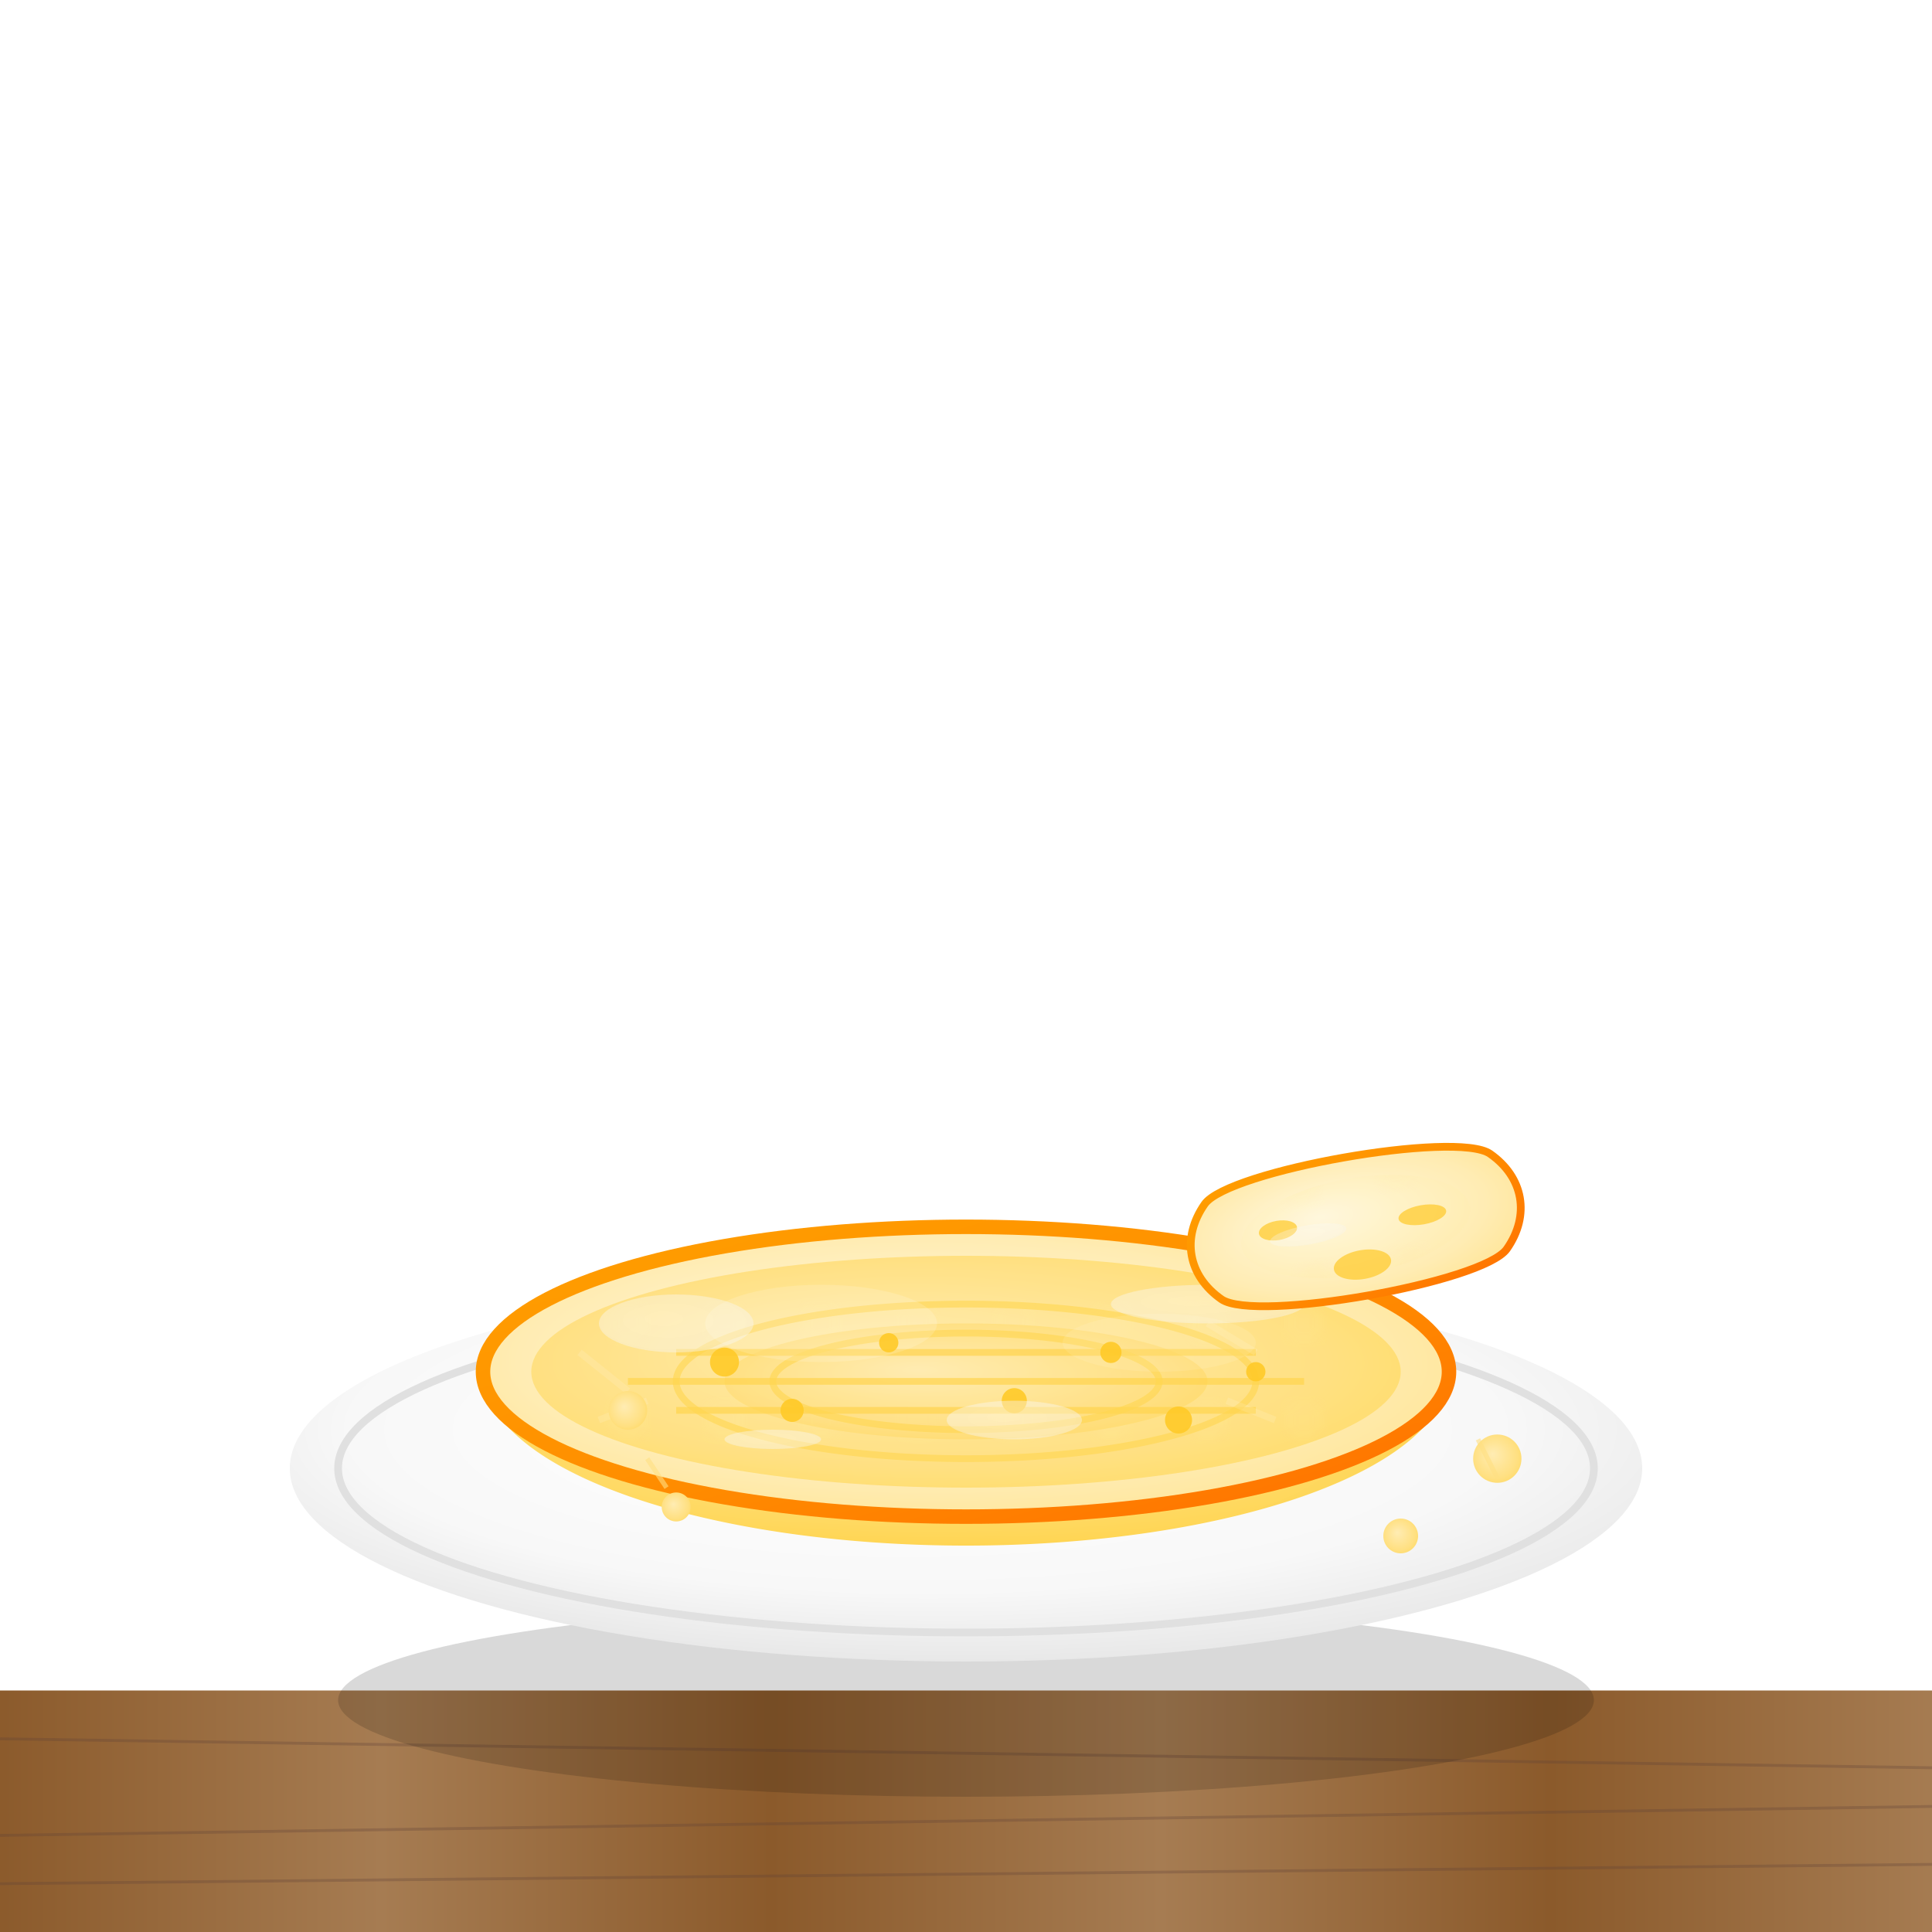 <?xml version="1.0" encoding="UTF-8" standalone="no"?>
<svg width="200" height="200" viewBox="0 0 200 200" xmlns="http://www.w3.org/2000/svg">
  <defs>
    <!-- Wooden Table Gradient -->
    <linearGradient id="woodGradient" x1="0%" y1="0%" x2="100%" y2="0%">
      <stop offset="0%" stop-color="#8B5A2B" />
      <stop offset="20%" stop-color="#A67C52" />
      <stop offset="40%" stop-color="#8B5A2B" />
      <stop offset="60%" stop-color="#A67C52" />
      <stop offset="80%" stop-color="#8B5A2B" />
      <stop offset="100%" stop-color="#A67C52" />
    </linearGradient>
    
    <!-- Ceramic Plate Gradient -->
    <radialGradient id="plateGradient" cx="50%" cy="40%" r="60%" fx="40%" fy="40%">
      <stop offset="0%" stop-color="#FFFFFF" />
      <stop offset="70%" stop-color="#F8F8F8" />
      <stop offset="100%" stop-color="#E8E8E8" />
    </radialGradient>
    
    <!-- Lepinja Base Gradient -->
    <radialGradient id="lepinjaGradient" cx="50%" cy="50%" r="70%" fx="40%" fy="40%">
      <stop offset="0%" stop-color="#FFF8E1" />
      <stop offset="60%" stop-color="#FFECB3" />
      <stop offset="100%" stop-color="#FFE082" />
    </radialGradient>
    
    <!-- Lepinja Top Surface Gradient -->
    <radialGradient id="lepinjaSurfaceGradient" cx="50%" cy="50%" r="75%" fx="40%" fy="40%">
      <stop offset="0%" stop-color="#FFECB3" />
      <stop offset="60%" stop-color="#FFE082" />
      <stop offset="100%" stop-color="#FFD54F" />
    </radialGradient>
    
    <!-- Lepinja Bottom Surface Gradient -->
    <radialGradient id="lepinjaBottomGradient" cx="50%" cy="50%" r="70%" fx="40%" fy="40%">
      <stop offset="0%" stop-color="#FFE082" />
      <stop offset="60%" stop-color="#FFD54F" />
      <stop offset="100%" stop-color="#FFCA28" />
    </radialGradient>
    
    <!-- Lepinja Crust Gradient -->
    <linearGradient id="crustGradient" x1="0%" y1="0%" x2="100%" y2="100%">
      <stop offset="0%" stop-color="#FFA000" />
      <stop offset="50%" stop-color="#FF8F00" />
      <stop offset="100%" stop-color="#FF6F00" />
    </linearGradient>
    
    <!-- Flour Dust Gradient -->
    <radialGradient id="flourGradient" cx="50%" cy="50%" r="60%" fx="40%" fy="40%">
      <stop offset="0%" stop-color="#FFFFFF" />
      <stop offset="70%" stop-color="#FAFAFA" />
      <stop offset="100%" stop-color="#F5F5F5" />
    </radialGradient>
    
    <!-- Surface Scoring Pattern -->
    <pattern id="scoringPattern" width="20" height="20" patternUnits="userSpaceOnUse">
      <path d="M5,0 L15,20 M15,0 L5,20" stroke="#FFD54F" stroke-width="0.5" opacity="0.4" />
    </pattern>
    
    <!-- Bread Texture Pattern -->
    <pattern id="breadTexture" width="10" height="10" patternUnits="userSpaceOnUse">
      <rect width="10" height="10" fill="#FFE082" fill-opacity="0.05" />
      <circle cx="5" cy="5" r="2" fill="#FFECB3" fill-opacity="0.1" />
    </pattern>
    
    <!-- Drop Shadow Filter -->
    <filter id="dropShadow" x="-20%" y="-20%" width="140%" height="140%">
      <feGaussianBlur in="SourceAlpha" stdDeviation="2" />
      <feOffset dx="0" dy="2" result="offsetblur" />
      <feComponentTransfer>
        <feFuncA type="linear" slope="0.3" />
      </feComponentTransfer>
      <feMerge>
        <feMergeNode />
        <feMergeNode in="SourceGraphic" />
      </feMerge>
    </filter>
    
    <!-- Soft Shadow Filter -->
    <filter id="softShadow" x="-10%" y="-10%" width="120%" height="140%">
      <feGaussianBlur in="SourceAlpha" stdDeviation="1" />
      <feOffset dx="0" dy="1" result="offsetblur" />
      <feComponentTransfer>
        <feFuncA type="linear" slope="0.2" />
      </feComponentTransfer>
      <feMerge>
        <feMergeNode />
        <feMergeNode in="SourceGraphic" />
      </feMerge>
    </filter>
    
    <!-- Inner Shadow Filter -->
    <filter id="innerShadow" x="-20%" y="-20%" width="140%" height="140%">
      <feGaussianBlur in="SourceAlpha" stdDeviation="1.5" />
      <feOffset dx="0" dy="1" />
      <feComposite in2="SourceAlpha" operator="arithmetic" k2="-1" k3="1" />
      <feComponentTransfer>
        <feFuncA type="linear" slope="0.4" />
      </feComponentTransfer>
      <feComposite in2="SourceGraphic" operator="in" />
      <feMerge>
        <feMergeNode />
        <feMergeNode in="SourceGraphic" />
      </feMerge>
    </filter>
    
    <!-- Highlight Filter -->
    <filter id="highlightFilter" x="-10%" y="-10%" width="120%" height="120%">
      <feGaussianBlur in="SourceAlpha" stdDeviation="1" />
      <feComponentTransfer>
        <feFuncA type="linear" slope="0.3" />
      </feComponentTransfer>
      <feComposite in="SourceGraphic" />
    </filter>
  </defs>
  
  <!-- Wooden Table -->
  <rect x="0" y="175" width="200" height="25" fill="url(#woodGradient)" />
  <path d="M0,180 L200,183 M0,190 L200,187 M0,195 L200,193" stroke="#5D4037" stroke-width="0.3" fill="none" opacity="0.3" />
  
  <!-- Plate Shadow on Table -->
  <ellipse cx="100" cy="175" rx="65" ry="10" fill="rgba(0,0,0,0.15)" filter="url(#softShadow)" />
  
  <!-- Ceramic Plate -->
  <g filter="url(#dropShadow)">
    <ellipse cx="100" cy="150" rx="70" ry="20" fill="url(#plateGradient)" />
    <ellipse cx="100" cy="150" rx="65" ry="17" fill="none" stroke="#E0E0E0" stroke-width="0.8" />
    <ellipse cx="85" cy="145" rx="20" ry="6" fill="#FFFFFF" opacity="0.2" filter="url(#highlightFilter)" />
  </g>
  
  <!-- Lepinja Bread -->
  <g filter="url(#dropShadow)" transform="translate(100, 140)">
    <!-- Main Bread Shape -->
    <ellipse cx="0" cy="0" rx="50" ry="15" fill="url(#lepinjaGradient)" />
    
    <!-- Bottom Crust -->
    <path d="M-50,0 
             A50,15 0 0,0 50,0
             A50,18 0 0,1 -50,0"
          fill="url(#lepinjaBottomGradient)"
          opacity="0.9" />
    
    <!-- Top Surface with Distinct Texture -->
    <ellipse cx="0" cy="0" rx="45" ry="12" fill="url(#lepinjaSurfaceGradient)" />
    <ellipse cx="0" cy="0" rx="45" ry="12" fill="url(#breadTexture)" />
    
    <!-- Crust Edge -->
    <ellipse cx="0" cy="0" rx="50" ry="15" fill="none" stroke="url(#crustGradient)" stroke-width="1.5" />
    
    <!-- Surface Scoring/Patterns -->
    <g filter="url(#innerShadow)">
      <!-- Central Depression -->
      <ellipse cx="0" cy="0" rx="25" ry="6" fill="url(#lepinjaSurfaceGradient)" opacity="0.9" />
      
      <!-- Decorative Scores (Traditional Serbian Lepinja Pattern) -->
      <path d="M-30,-3 L30,-3 M-35,0 L35,0 M-30,3 L30,3" 
            stroke="#FFD54F" 
            stroke-width="0.7" 
            opacity="0.7" />
            
      <!-- Circular Scoring Pattern -->
      <path d="M0,0 m-20,0 a20,5 0 1,0 40,0 a20,5 0 1,0 -40,0" 
            fill="none" 
            stroke="#FFD54F" 
            stroke-width="0.7" 
            opacity="0.6" />
      
      <path d="M0,0 m-30,0 a30,8 0 1,0 60,0 a30,8 0 1,0 -60,0" 
            fill="none" 
            stroke="#FFD54F" 
            stroke-width="0.7" 
            opacity="0.6" />
    </g>
    
    <!-- Surface Highlights -->
    <ellipse cx="-15" cy="-5" rx="12" ry="4" fill="#FFFFFF" opacity="0.15" />
    <ellipse cx="20" cy="-3" rx="10" ry="3" fill="#FFFFFF" opacity="0.1" />
    
    <!-- Air Holes and Texture Details -->
    <g filter="url(#innerShadow)">
      <circle cx="-25" cy="-2" r="1.5" fill="#FFCA28" opacity="0.9" />
      <circle cx="-18" cy="3" r="1.2" fill="#FFCA28" opacity="0.9" />
      <circle cx="-8" cy="-4" r="1" fill="#FFCA28" opacity="0.9" />
      <circle cx="5" cy="2" r="1.3" fill="#FFCA28" opacity="0.9" />
      <circle cx="15" cy="-3" r="1.1" fill="#FFCA28" opacity="0.9" />
      <circle cx="22" cy="4" r="1.4" fill="#FFCA28" opacity="0.9" />
      <circle cx="30" cy="-1" r="1" fill="#FFCA28" opacity="0.9" />
    </g>
    
    <!-- Flour Dusting -->
    <g opacity="0.4">
      <ellipse cx="-30" cy="-5" rx="8" ry="3" fill="url(#flourGradient)" />
      <ellipse cx="25" cy="-7" rx="10" ry="2" fill="url(#flourGradient)" />
      <ellipse cx="5" cy="5" rx="7" ry="2" fill="url(#flourGradient)" />
      <ellipse cx="-20" cy="7" rx="5" ry="1" fill="url(#flourGradient)" />
      <path d="M-40,-2 L-35,2 M-38,5 L-33,3 M25,-5 L30,-2 M27,3 L32,5" 
            stroke="#FFFFFF" 
            stroke-width="0.7" 
            opacity="0.3" />
    </g>
  </g>
  
  <!-- Sliced Section -->
  <g filter="url(#dropShadow)" transform="translate(140, 125) rotate(-10)">
    <!-- Slice Shape -->
    <path d="M-15,-5 
             C-12,-8 12,-8 15,-5
             C18,-2 18,2 15,5
             C12,8 -12,8 -15,5
             C-18,2 -18,-2 -15,-5 Z" 
          fill="url(#lepinjaGradient)" />
    
    <!-- Slice Cut Surface -->
    <path d="M-15,-5 
             C-12,-8 12,-8 15,-5
             C18,-2 18,2 15,5
             C12,8 -12,8 -15,5
             C-18,2 -18,-2 -15,-5 Z" 
          fill="none" 
          stroke="url(#crustGradient)" 
          stroke-width="0.8" />
    
    <!-- Slice Texture -->
    <ellipse cx="0" cy="0" rx="12" ry="5" fill="url(#breadTexture)" />
    
    <!-- Internal Texture - Air Bubbles -->
    <g filter="url(#innerShadow)">
      <ellipse cx="-8" cy="-2" rx="2" ry="1" fill="#FFCA28" opacity="0.7" />
      <ellipse cx="0" cy="3" rx="3" ry="1.5" fill="#FFCA28" opacity="0.7" />
      <ellipse cx="7" cy="-1" rx="2.5" ry="1" fill="#FFCA28" opacity="0.7" />
    </g>
    
    <!-- Flour on Cut Surface -->
    <ellipse cx="-5" cy="0" rx="4" ry="1" fill="url(#flourGradient)" opacity="0.3" />
  </g>
  
  <!-- Small Bread Crumbs -->
  <g filter="url(#softShadow)">
    <circle cx="65" cy="145" r="2" fill="url(#lepinjaSurfaceGradient)" />
    <circle cx="70" cy="155" r="1.5" fill="url(#lepinjaSurfaceGradient)" />
    <circle cx="155" cy="150" r="2.5" fill="url(#lepinjaSurfaceGradient)" />
    <circle cx="145" cy="158" r="1.8" fill="url(#lepinjaSurfaceGradient)" />
    <path d="M67,150 L69,153 M153,148 L155,152" 
          stroke="#FFE082" 
          stroke-width="0.5" 
          opacity="0.6" />
  </g>
</svg>
